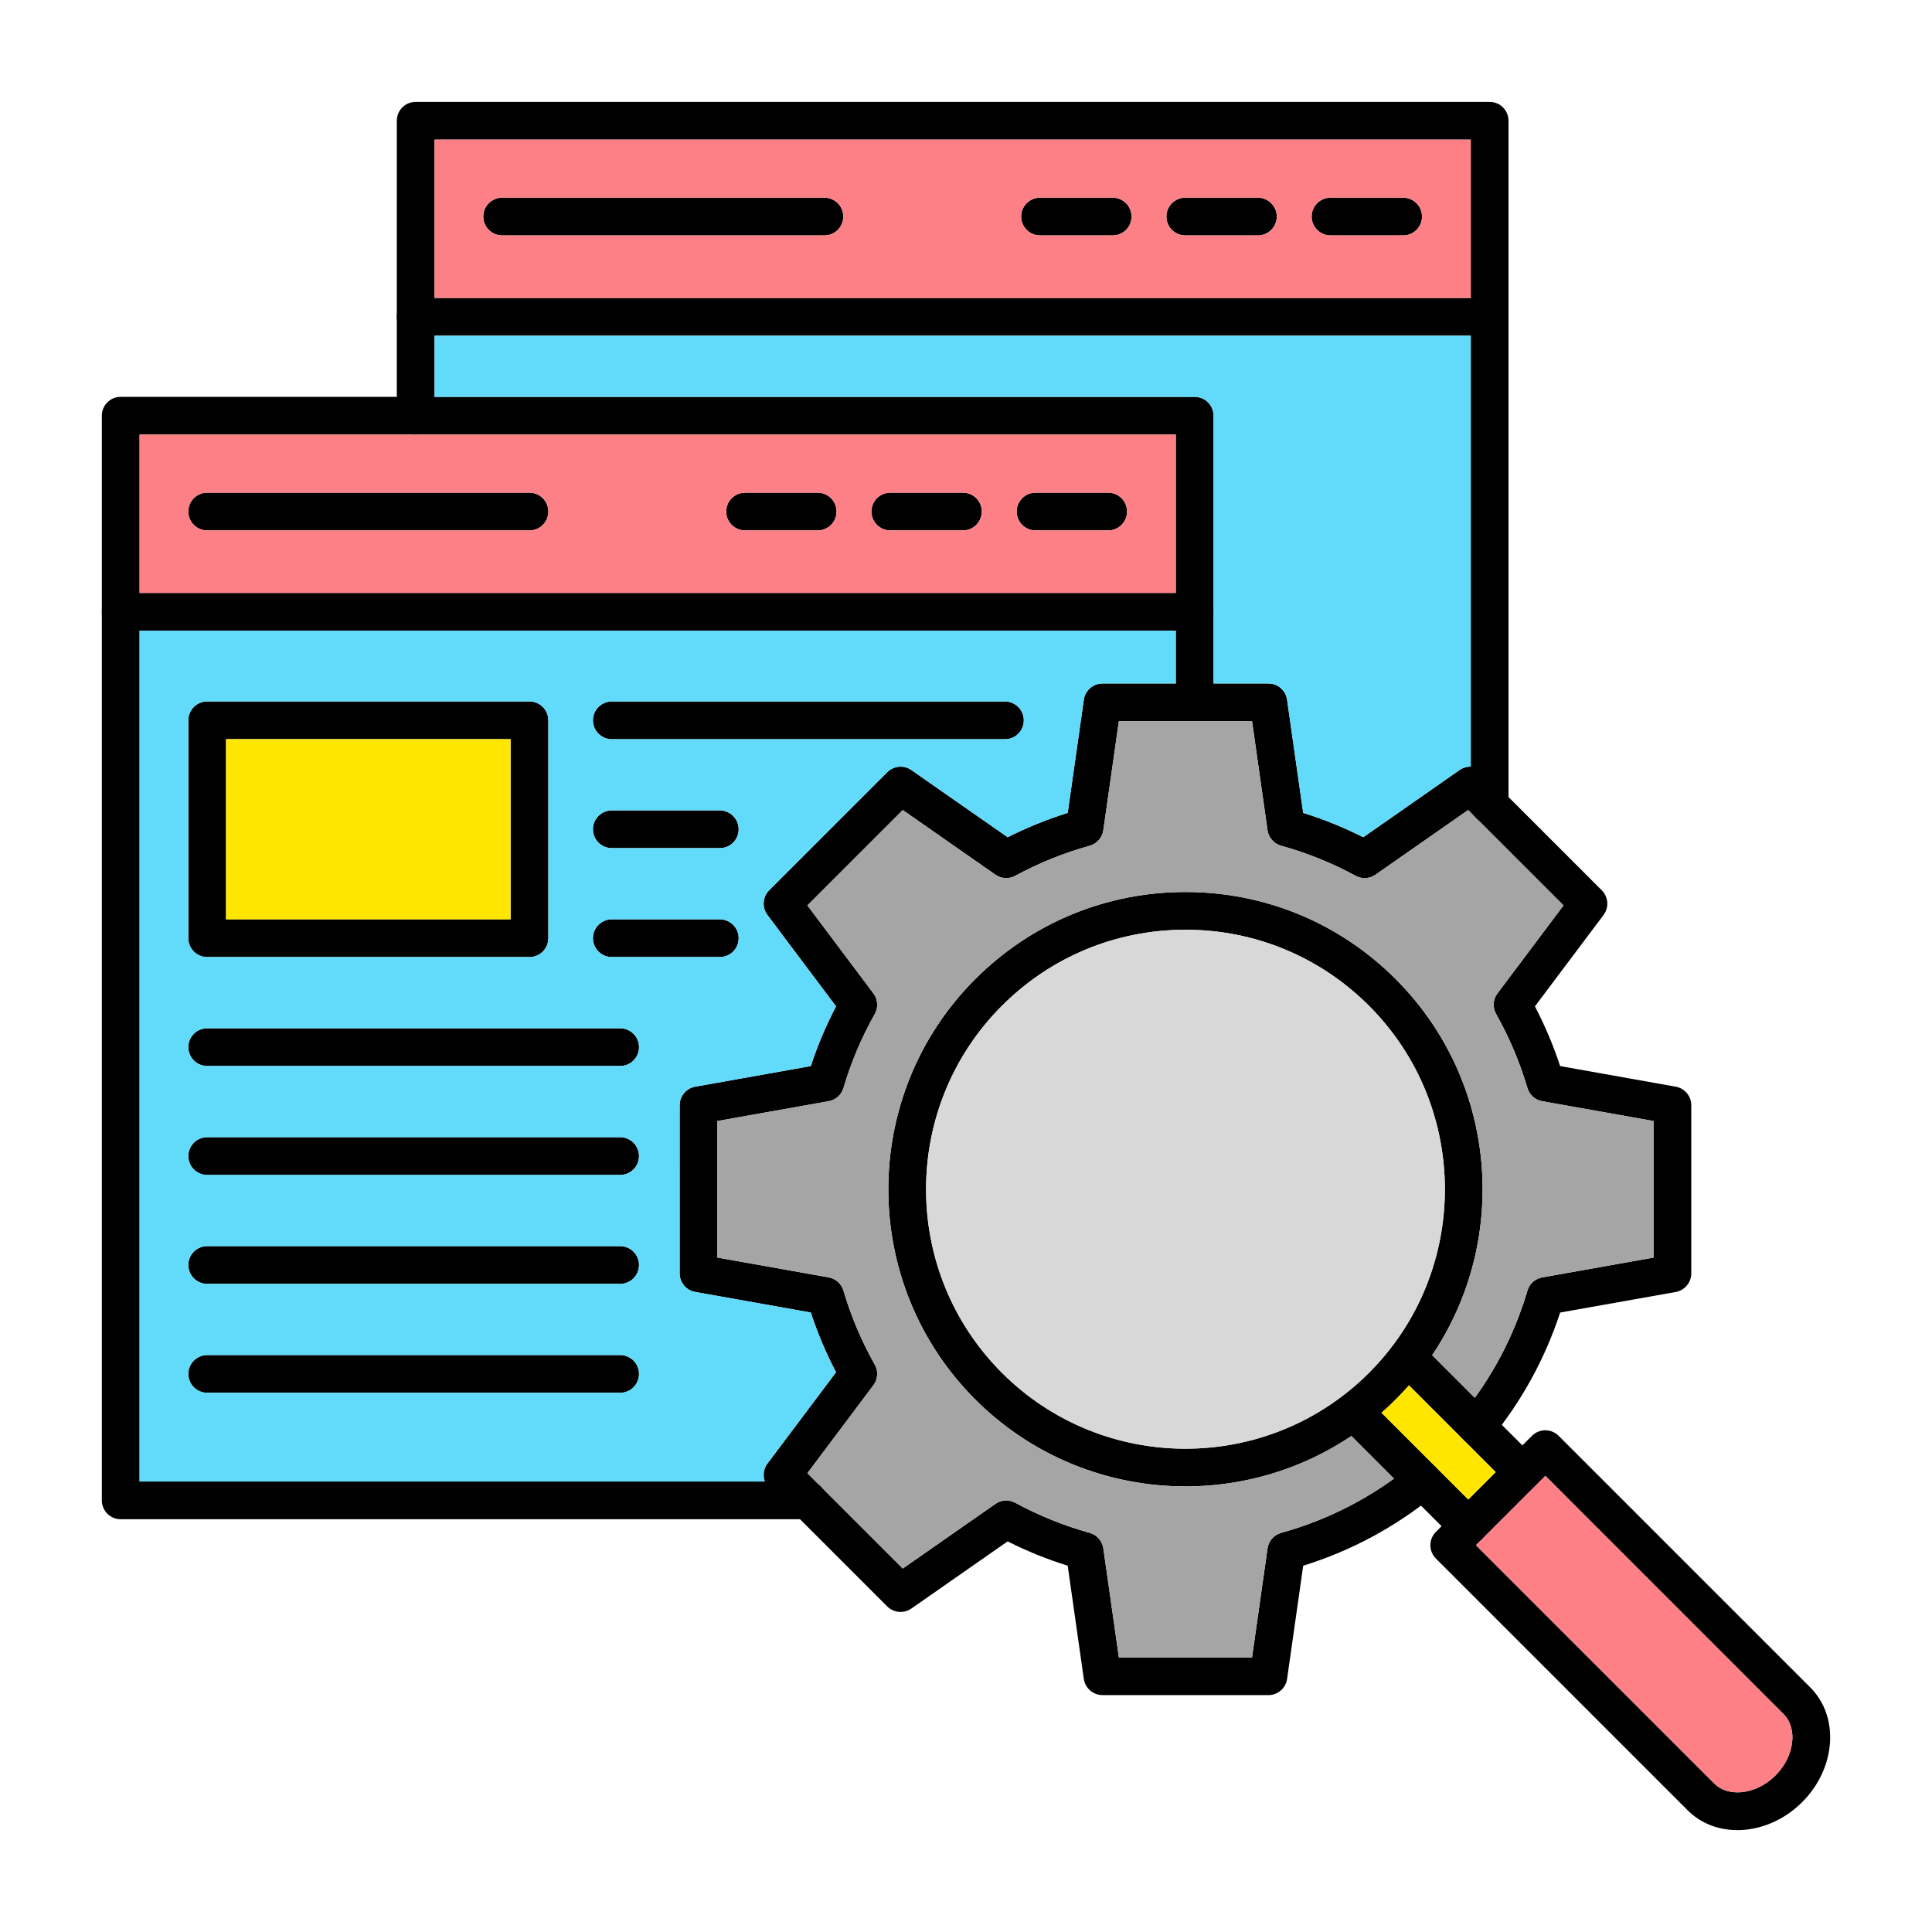 <svg clip-rule="evenodd" fill-rule="evenodd" height="512" image-rendering="optimizeQuality" shape-rendering="geometricPrecision" text-rendering="geometricPrecision" viewBox="0 0 173.397 173.397" width="512" xmlns="http://www.w3.org/2000/svg"><g id="Layer_x0020_1"><g id="_404306200"><g><path id="_404309392" d="m72.511 136.351h-61.677c-.935 0-1.694-.758-1.694-1.693v-97.348c0-.935.758-1.693 1.693-1.693l96.389-0c.935 0 1.693.759 1.693 1.694l0 25.725c0 2.226-3.387 2.23-3.387 0v-24.032h-93.001v93.961h59.984c2.227 0 2.227 3.387 0 3.387z"/><path id="_404308936" d="m107.222 56.604h-96.388c-.935 0-1.694-.758-1.694-1.696 0-.935.758-1.693 1.693-1.693l96.389-0c.935 0 1.693.759 1.693 1.694 0.0.938-.758 1.697-1.693 1.696z"/><path id="_404309632" d="m99.46 47.605h-6.519c-.935 0-1.694-.758-1.694-1.693 0-.938.759-1.693 1.694-1.693h6.52c.935 0 1.693.755 1.693 1.693 0.0.935-.758 1.693-1.693 1.693z"/><path id="_404309488" d="m86.421 47.605h-6.516c-.934 0-1.693-.758-1.693-1.693 0-.938.758-1.693 1.693-1.693h6.516c.939 0 1.693.755 1.693 1.693.001.935-.755 1.693-1.693 1.693z"/><path id="_404309176" d="m73.386 47.605h-6.516c-.935 0-1.694-.758-1.694-1.693 0-.938.758-1.693 1.693-1.693h6.516c.935 0 1.693.755 1.693 1.693.001.935-.759 1.693-1.693 1.693z"/><path id="_404308576" d="m47.52 47.605h-28.926c-.934 0-1.693-.758-1.693-1.693 0-.938.758-1.693 1.693-1.693h28.926c.934 0 1.693.755 1.693 1.693.001.935-.758 1.693-1.693 1.693z"/><path id="_404308432" d="m20.288 82.509h25.538v-16.168h-25.538zm27.232 3.387h-28.926c-.934 0-1.693-.758-1.693-1.693l0-19.555c0-.935.758-1.693 1.693-1.693l28.926-0c.934 0 1.693.759 1.693 1.694l.001 19.555c0 .935-.759 1.694-1.693 1.694z"/><path id="_404308312" d="m64.602 76.121h-9.691c-.935 0-1.694-.758-1.694-1.693 0-.935.758-1.693 1.693-1.693l9.692-0c.934 0 1.693.759 1.693 1.694.001.935-.759 1.693-1.693 1.693z"/><path id="_404308360" d="m64.602 85.896h-9.691c-.935 0-1.694-.758-1.694-1.693 0-.935.758-1.693 1.693-1.693l9.692-0c.934 0 1.693.759 1.693 1.694.001.935-.759 1.693-1.693 1.693z"/><path id="_404308864" d="m55.659 95.672h-37.064c-.934 0-1.693-.755-1.693-1.693 0-.935.758-1.69 1.693-1.69h37.064c.935 0 1.693.755 1.693 1.69 0.0.938-.759 1.693-1.693 1.693z"/><path id="_404308216" d="m55.659 105.451h-37.064c-.934 0-1.693-.758-1.693-1.693 0-.935.758-1.694 1.693-1.694h37.064c.935 0 1.693.759 1.693 1.694 0.0.935-.759 1.693-1.693 1.693z"/><path id="_404308840" d="m55.659 115.227h-37.064c-.934 0-1.693-.758-1.693-1.693 0-.935.758-1.693 1.693-1.693l37.064-0c.935 0 1.693.759 1.693 1.693 0.0.935-.759 1.693-1.693 1.693z"/><path id="_404308120" d="m55.659 125.002h-37.064c-.934 0-1.693-.755-1.693-1.693 0-.935.758-1.693 1.693-1.693l37.064-0c.935 0 1.693.758 1.693 1.693 0.0.938-.759 1.693-1.693 1.693z"/><path id="_404308624" d="m90.193 66.345h-35.282c-.935 0-1.694-.758-1.694-1.693 0-.938.758-1.693 1.693-1.693l35.283-0c.934 0 1.693.755 1.693 1.694.001.934-.758 1.693-1.693 1.693z"/><path id="_404308720" d="m132.001 72.233.001-59.702h-93.002v24.78c0 .935-.755 1.694-1.694 1.694-.934-0-1.693-.759-1.693-1.694l.001-26.473c0-.939.758-1.693 1.693-1.693l96.388-0c.935 0 1.693.755 1.693 1.694l0 61.395c0 2.228-3.387 2.227-3.387 0z"/><path id="_404308048" d="m133.695 30.128h-96.388c-.935 0-1.694-.758-1.694-1.693.001-.935.758-1.693 1.693-1.693l96.388-0c.935 0 1.693.759 1.693 1.694 0.0.935-.758 1.693-1.693 1.693z"/><path id="_404307688" d="m125.933 21.128h-6.519c-.935 0-1.694-.758-1.694-1.693 0-.935.759-1.693 1.693-1.693l6.52-0c.935 0 1.693.759 1.693 1.694 0 .935-.758 1.693-1.693 1.693z"/><path id="_404307664" d="m112.898 21.128h-6.519c-.935 0-1.694-.758-1.694-1.693 0-.935.758-1.693 1.693-1.693l6.52-0c.935 0 1.693.759 1.693 1.694 0.0.935-.758 1.693-1.693 1.693z"/><path id="_404307400" d="m99.863 21.128h-6.52c-.934 0-1.693-.758-1.693-1.693 0-.935.758-1.693 1.693-1.693l6.52-0c.935 0 1.693.759 1.693 1.694 0.0.935-.758 1.693-1.693 1.693z"/><path id="_404307568" d="m73.993 21.128h-28.925c-.935 0-1.694-.758-1.694-1.693 0-.935.759-1.693 1.693-1.693l28.926-0c.934 0 1.693.759 1.693 1.694 0.0.935-.758 1.693-1.693 1.693z"/><path id="_404307856" d="m88.729 89.071h.003zm17.668-5.627c-6.223 0-12.073 2.424-16.472 6.823l.001-0c-9.081 9.084-9.081 23.863-.001 32.943 9.081 9.081 23.859 9.081 32.943 0 9.081-9.081 9.081-23.859 0-32.943-4.403-4.399-10.252-6.823-16.471-6.823zm0 49.961c-6.833 0-13.664-2.6-18.867-7.8-10.403-10.404-10.403-27.33 0-37.734h.001c5.041-5.038 11.74-7.814 18.867-7.814 7.127 0 13.826 2.776 18.863 7.814 10.404 10.404 10.404 27.33 0 37.734-5.2 5.2-12.034 7.8-18.863 7.8z"/><path id="_404307952" d="m132.467 138.683 21.39 21.39c.589.589 1.457.864 2.441.776 1.105-.103 2.187-.639 3.055-1.506 1.69-1.686 2.021-4.205.727-5.496l-21.385-21.39zm23.457 25.57c-1.735 0-3.302-.624-4.463-1.785l-22.589-22.589c-.66-.66-.66-1.732 0-2.392l8.623-8.622c.318-.318.747-.497 1.199-.497.448-0.0.878.18 1.196.497l22.586 22.585c2.635 2.635 2.31 7.25-.727 10.287-1.425 1.425-3.249 2.307-5.14 2.484-.229.021-.459.032-.684.032z"/><path id="_404307472" d="m130.579 138.176-10.308-10.309c-1.57-1.57.819-3.967 2.395-2.392l10.309 10.305c1.598 1.607-.853 3.954-2.395 2.396z"/><path id="_404307640" d="m135.437 133.318-10.308-10.309c-1.574-1.574.821-3.97 2.395-2.395l10.309 10.309c1.584 1.593-.832 3.959-2.396 2.395z"/><path id="_404307448" d="m113.84 152.135h-14.888c-.843 0-1.56-.621-1.68-1.453l-1.446-10.161c-1.855-.578-3.662-1.308-5.391-2.183l-8.639 6.029c-.674.469-1.585.388-2.167-.19l-10.601-10.601c-.592-.596-.66-1.541-.155-2.215l6.16-8.203c-.9-1.718-1.659-3.514-2.265-5.359l-10.371-1.845c-.808-.144-1.398-.846-1.398-1.668l.001-15.092c0-.818.589-1.524 1.397-1.665l10.372-1.849c.607-1.845 1.365-3.641 2.265-5.359l-6.159-8.202c-.505-.674-.438-1.619.154-2.215l10.602-10.598c.582-.582 1.492-.663 2.166-.194l8.64 6.029c1.729-.872 3.535-1.605 5.39-2.184l1.446-10.161c.121-.832.836-1.453 1.679-1.453l14.888-0c.843 0 1.558.621 1.675 1.454l1.447 10.16c1.856.579 3.661 1.313 5.394 2.184l8.636-6.029c.674-.469 1.587-.388 2.166.194l10.602 10.598c.596.596.663 1.542.158 2.216l-6.159 8.202c.899 1.718 1.658 3.514 2.264 5.359l10.372 1.849c.808.141 1.397.847 1.397 1.665l0 15.092c0 .822-.59 1.524-1.397 1.669l-10.372 1.845c-1.351 4.12-3.426 7.913-6.181 11.289-.592.723-1.658.833-2.381.24-.727-.593-.833-1.658-.243-2.381 2.692-3.299 4.667-7.038 5.87-11.113.18-.618.695-1.076 1.326-1.189l9.991-1.778v-12.256l-9.99-1.778c-.632-.113-1.147-.571-1.327-1.185-.684-2.314-1.63-4.547-2.812-6.643-.331-.586-.282-1.309.12-1.849l5.931-7.896-8.559-8.559-8.319 5.804c-.525.367-1.217.406-1.778.099-2.109-1.147-4.36-2.053-6.685-2.699-.649-.18-1.129-.727-1.224-1.393l-1.389-9.783h-11.953l-1.394 9.782c-.095.667-.575 1.214-1.224 1.394-2.325.645-4.572 1.552-6.682 2.699-.564.307-1.252.268-1.778-.099l-8.319-5.804-8.558 8.559 5.927 7.895c.406.54.451 1.263.123 1.849-1.185 2.095-2.131 4.329-2.811 6.643-.183.614-.695 1.073-1.327 1.185l-9.991 1.778v12.256l9.991 1.778c.632.113 1.143.572 1.326 1.189.681 2.311 1.626 4.544 2.811 6.639.329.585.282 1.312-.123 1.849l-5.926 7.899 8.558 8.555 8.319-5.803c.526-.367 1.213-.406 1.778-.099 2.11 1.146 4.357 2.053 6.682 2.699.65.18 1.129.727 1.224 1.393l1.394 9.783h11.953l1.39-9.783c.095-.667.575-1.213 1.224-1.393 4.269-1.185 8.178-3.207 11.614-6.011.727-.589 1.792-.48 2.385.243.59.723.48 1.792-.243 2.381-3.514 2.868-7.472 4.995-11.78 6.336l-1.446 10.16c-.117.833-.833 1.454-1.676 1.454z"/></g><path id="_404306608" d="m89.924 123.21c9.081 9.081 23.859 9.081 32.943 0 9.081-9.081 9.081-23.859 0-32.943-4.403-4.399-10.252-6.823-16.471-6.823-6.223 0-12.073 2.424-16.471 6.823-9.081 9.084-9.081 23.863-.001 32.943z" fill="#d8d8d8"/><path id="_404307184" d="m106.396 80.058c7.127 0 13.826 2.776 18.863 7.814 9.163 9.163 10.256 23.386 3.278 33.755l3.827 3.827c2.112-2.92 3.698-6.149 4.723-9.621.18-.618.695-1.076 1.326-1.189l9.991-1.778v-12.256l-9.99-1.778c-.632-.113-1.147-.571-1.327-1.185-.684-2.314-1.63-4.547-2.812-6.643-.331-.586-.282-1.309.12-1.849l5.93-7.896-7.688-7.688c-.127-.092-.24-.204-.336-.336l-.535-.535-8.319 5.804c-.525.367-1.217.406-1.778.099-2.109-1.147-4.36-2.053-6.685-2.699-.649-.18-1.129-.727-1.224-1.393l-1.389-9.783h-11.953l-1.394 9.782c-.095.667-.575 1.214-1.224 1.394-2.325.645-4.572 1.552-6.682 2.699-.564.307-1.252.268-1.778-.099l-8.319-5.804-8.558 8.559 5.927 7.895c.406.54.451 1.263.123 1.849-1.185 2.095-2.131 4.329-2.811 6.643-.183.614-.695 1.073-1.327 1.185l-9.991 1.778v12.256l9.991 1.778c.632.113 1.143.572 1.326 1.189.681 2.311 1.626 4.544 2.811 6.639.329.585.282 1.312-.123 1.849l-5.926 7.899 1.04 1.039c.14.099.258.219.354.354l7.165 7.162 8.319-5.803c.526-.367 1.214-.406 1.778-.099 2.11 1.146 4.357 2.053 6.682 2.699.65.18 1.129.727 1.224 1.393l1.394 9.782h11.953l1.39-9.783c.095-.667.575-1.213 1.224-1.393 3.664-1.017 7.062-2.65 10.124-4.866l-3.825-3.825c-4.483 3.017-9.687 4.525-14.889 4.525-6.834 0-13.664-2.6-18.868-7.8-10.403-10.404-10.403-27.33.001-37.734 5.041-5.038 11.74-7.814 18.867-7.814z" fill="#a5a5a5"/><path id="_404307232" d="m160.079 153.846-21.385-21.39-6.227 6.227 21.39 21.39c.589.589 1.457.864 2.441.776 1.105-.103 2.187-.639 3.055-1.506 1.69-1.686 2.021-4.205.727-5.496z" fill="#fd8087"/><path id="_404306848" d="m131.777 134.583 2.463-2.463-7.787-7.787c-.381.434-.779.859-1.193 1.273-.414.414-.838.811-1.271 1.191z" fill="#ffe600"/><path id="_404306920" d="m62.397 97.528 10.372-1.849c.607-1.845 1.365-3.641 2.265-5.359l-6.159-8.202c-.505-.674-.438-1.619.154-2.215l10.602-10.598c.582-.582 1.492-.663 2.166-.194l8.64 6.029c1.729-.872 3.535-1.605 5.39-2.184l1.446-10.161c.121-.832.836-1.453 1.679-1.453l6.576-0v-4.738h-93.001v76.361h56.113c-.193-.526-.12-1.132.233-1.605l6.16-8.203c-.9-1.718-1.659-3.514-2.266-5.359l-10.371-1.845c-.808-.144-1.398-.847-1.398-1.669l.001-15.092c0-.818.589-1.524 1.397-1.665zm2.206-11.632h-9.691c-.935 0-1.694-.758-1.694-1.693 0-.935.758-1.693 1.693-1.693l9.692-0c.934 0 1.693.759 1.693 1.694.001.935-.759 1.693-1.693 1.693zm25.591-19.551h-35.282c-.935 0-1.694-.758-1.694-1.693 0-.938.758-1.693 1.693-1.693l35.283-0c.934 0 1.693.755 1.693 1.694 0.0.934-.759 1.693-1.693 1.693zm-25.591 9.776h-9.691c-.935 0-1.694-.758-1.694-1.693 0-.935.758-1.694 1.693-1.694l9.692-0c.934 0 1.693.759 1.693 1.694.001.935-.759 1.693-1.693 1.693zm-46.008 25.944h37.064c.935 0 1.693.758 1.693 1.694 0.0.935-.758 1.693-1.693 1.693h-37.064c-.934 0-1.693-.758-1.693-1.693 0-.935.758-1.694 1.693-1.694zm0 9.776 37.064-0c.935 0 1.693.758 1.693 1.693 0.0.935-.758 1.694-1.693 1.693h-37.064c-.934 0-1.693-.758-1.693-1.693 0-.935.758-1.693 1.693-1.693zm0 9.776 37.064-0c.935 0 1.693.758 1.693 1.693 0.0.938-.758 1.693-1.693 1.693h-37.064c-.934 0-1.693-.755-1.693-1.693 0-.935.758-1.693 1.693-1.693zm37.064-29.327c.935 0 1.693.755 1.693 1.69 0.0.938-.758 1.693-1.693 1.693h-37.064c-.934 0-1.693-.755-1.693-1.693 0-.935.758-1.69 1.693-1.69zm-8.139-6.393h-28.926c-.934 0-1.693-.758-1.693-1.693l0-19.555c0-.935.758-1.693 1.693-1.693l28.926-0c.934 0 1.693.759 1.693 1.694l.001 19.555c0 .935-.759 1.694-1.693 1.694z" fill="#62dbfb"/><path id="_404307160" d="m45.826 82.509v-16.168h-25.538v16.168z" fill="#ffe600"/><path id="_404306824" d="m12.527 53.214 93.001-0v-14.21h-68.203c-.006 0-.013 0-.019 0-.006 0-.012 0-.018-0h-24.761zm34.993-5.609h-28.926c-.934 0-1.693-.758-1.693-1.693 0-.939.758-1.693 1.693-1.693h28.926c.934 0 1.693.755 1.693 1.693.001.935-.758 1.693-1.693 1.693zm25.866 0h-6.516c-.935 0-1.693-.758-1.693-1.693 0-.939.758-1.693 1.693-1.693h6.516c.935 0 1.693.755 1.693 1.693.001.935-.759 1.693-1.693 1.693zm13.035 0h-6.516c-.934 0-1.693-.758-1.693-1.693 0-.939.759-1.693 1.693-1.693h6.516c.939 0 1.693.755 1.693 1.693.001.935-.755 1.693-1.693 1.693zm13.039 0h-6.519c-.935 0-1.694-.758-1.694-1.693 0-.939.759-1.693 1.694-1.693h6.52c.935 0 1.693.755 1.693 1.693 0.0.935-.758 1.693-1.693 1.693z" fill="#fd8087"/><path id="_404307064" d="m108.915 54.907 0 6.435 4.925-0c.843 0 1.558.621 1.675 1.454l1.447 10.16c1.856.579 3.662 1.313 5.394 2.184l8.636-6.029c.305-.212.659-.312 1.009-.303l.001-38.679h-93.001v5.489l68.222-0c.935 0 1.693.759 1.693 1.694z" fill="#62dbfb"/><path id="_404306248" d="m39 26.741 93.001-0.0 0-14.21h-93.002zm34.993-5.613h-28.925c-.935 0-1.694-.758-1.694-1.693 0-.935.758-1.694 1.693-1.694l28.926-0c.934 0 1.693.759 1.693 1.694 0.0.935-.758 1.693-1.693 1.693zm25.87 0h-6.52c-.934 0-1.693-.758-1.693-1.693 0-.935.758-1.694 1.693-1.694l6.52-0c.935 0 1.693.759 1.693 1.694 0.0.935-.758 1.693-1.693 1.693zm13.035 0h-6.519c-.935 0-1.694-.758-1.694-1.693 0-.935.758-1.694 1.693-1.694l6.52-0c.935 0 1.693.759 1.693 1.694 0.0.935-.758 1.693-1.693 1.693zm13.035 0h-6.519c-.935 0-1.694-.758-1.694-1.693 0-.935.759-1.694 1.693-1.694l6.52-0c.935 0 1.693.759 1.693 1.694 0 .935-.758 1.693-1.693 1.693z" fill="#fd8087"/></g></g></svg>